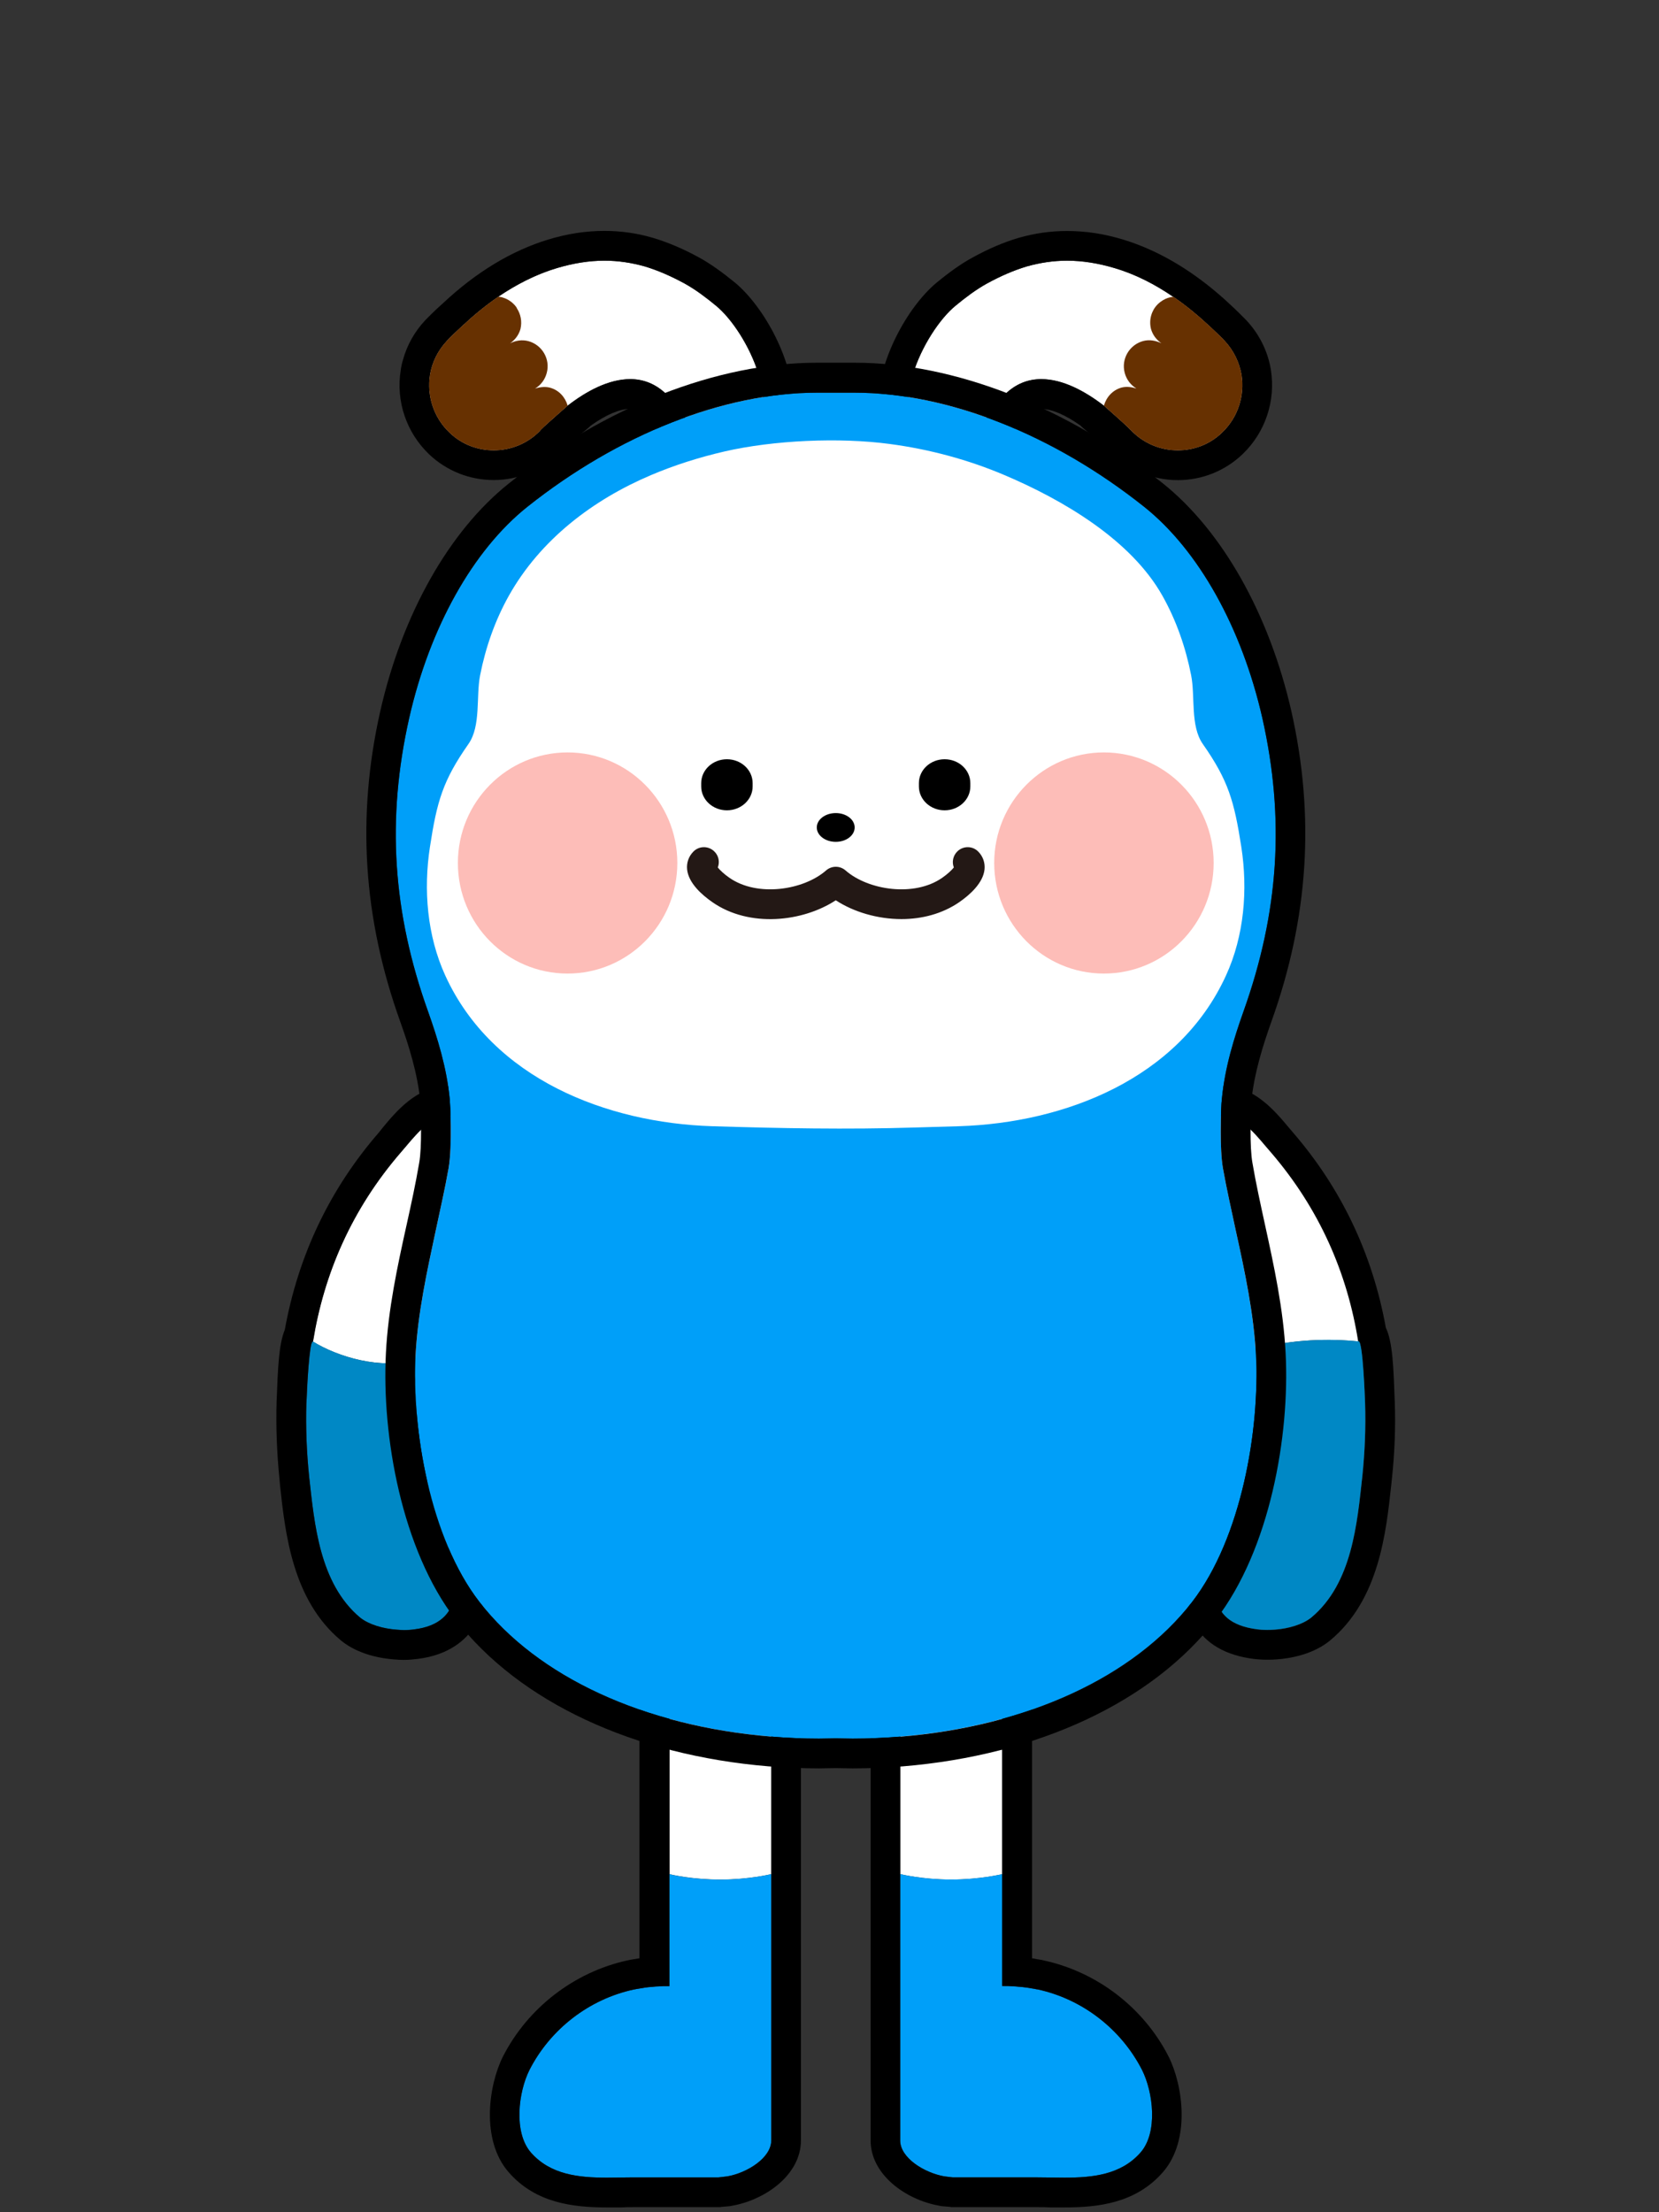 <?xml version="1.0" encoding="utf-8"?>
<!-- Generator: Adobe Illustrator 24.1.1, SVG Export Plug-In . SVG Version: 6.00 Build 0)  -->
<svg version="1.1" id="Layer_1" xmlns="http://www.w3.org/2000/svg" xmlns:xlink="http://www.w3.org/1999/xlink" x="0px" y="0px"
	 viewBox="0 0 180 240" style="enable-background:new 0 0 180 240;" xml:space="preserve">
<rect x="0" y="0" width="180" height="240" fill="#333333" stroke="none"/>
<g>
	<path style="fill:#FFFFFF;" d="M80.82,48.56c-0.57,0.43-1.1,0.59-1.64,0.59c-2.77,0-5.22-4.77-6.84-6.35
		c-1.21-1.18-2.56-1.67-3.96-1.67c-2.32,0-4.74,1.29-6.79,2.88c0,0.03-2.15,1.86-2.96,2.67v0.03c-1.37,1.43-3.23,2.15-5.06,2.15
		c-1.72,0-3.47-0.62-4.82-1.94c-1.75-1.67-2.45-4.04-2.1-6.25c0.22-1.35,0.83-2.61,1.83-3.69c0.22-0.24,0.83-0.86,1.78-1.72
		c2.91-2.72,6.3-5.01,10.15-6.17c1.8-0.54,3.53-0.81,5.17-0.81c1.48,0,2.93,0.22,4.36,0.62c1.43,0.43,2.85,1.05,4.34,1.86
		c1.21,0.67,2.34,1.53,3.42,2.42C81.12,36.01,85.51,44.98,80.82,48.56z"/>
	<path d="M79.77,30.68c-1.45-1.18-2.69-2.07-3.93-2.75c-1.72-0.94-3.37-1.64-5.01-2.13c-1.75-0.51-3.47-0.75-5.25-0.75
		c-1.99,0-3.99,0.3-6.11,0.94c-3.96,1.21-7.81,3.53-11.42,6.92c-0.92,0.81-1.59,1.51-1.91,1.83c-1.16,1.24-1.99,2.72-2.42,4.31
		c-0.11,0.35-0.19,0.73-0.24,1.1c-0.54,3.34,0.59,6.73,3.04,9.1c1.91,1.83,4.42,2.83,7.05,2.83c2.77,0,5.47-1.16,7.4-3.18
		c0.27-0.27,0.78-0.73,1.32-1.21c0.83-0.67,1.72-1.4,1.83-1.53c1.62-1.16,3.12-1.8,4.25-1.8c0.65,0,1.18,0.24,1.7,0.75
		c0.27,0.27,0.78,0.94,1.24,1.56c1.8,2.4,4.25,5.71,7.86,5.71c1.27,0,2.5-0.43,3.58-1.24c2.13-1.62,3.26-4.01,3.34-6.92
		C86.21,39.22,82.89,33.29,79.77,30.68z M80.82,48.56c-0.57,0.43-1.1,0.59-1.64,0.59c-2.77,0-5.22-4.77-6.84-6.35
		c-1.21-1.18-2.56-1.67-3.96-1.67c-2.32,0-4.74,1.29-6.79,2.88c0,0.03-2.15,1.86-2.96,2.67v0.03c-1.37,1.43-3.23,2.15-5.06,2.15
		c-1.72,0-3.47-0.62-4.82-1.94c-1.75-1.67-2.45-4.04-2.1-6.25c0.22-1.35,0.83-2.61,1.83-3.69c0.22-0.24,0.83-0.86,1.78-1.72
		c1.18-1.1,2.45-2.15,3.8-3.07c1.97-1.32,4.07-2.42,6.35-3.1c1.8-0.54,3.53-0.81,5.17-0.81c1.48,0,2.93,0.22,4.36,0.62
		c1.43,0.43,2.85,1.05,4.34,1.86c1.21,0.67,2.34,1.53,3.42,2.42C81.12,36.01,85.51,44.98,80.82,48.56z"/>
	<path style="fill:#673101;" d="M61.59,44.01c0,0.03-2.15,1.86-2.96,2.67v0.03c-1.37,1.43-3.23,2.15-5.06,2.15
		c-1.72,0-3.47-0.62-4.82-1.94c-1.75-1.67-2.45-4.04-2.1-6.25c0.22-1.35,0.83-2.61,1.83-3.69c0.22-0.24,0.83-0.86,1.78-1.72
		c1.18-1.1,2.45-2.15,3.8-3.07c0.13,0,0.24,0.03,0.35,0.05c0.03,0,0.03,0,0.05,0c0.03,0,0.03,0.03,0.05,0.03
		c1.08,0.3,1.56,1.13,1.56,1.13v0.03c0.43,0.65,0.59,1.45,0.4,2.26c-0.19,0.67-0.59,1.18-1.13,1.56c0.59-0.3,1.29-0.43,1.99-0.24
		c1.48,0.4,2.4,1.94,1.99,3.45c-0.19,0.73-0.65,1.32-1.27,1.7c0.48-0.16,1.05-0.24,1.59-0.11C60.65,42.31,61.33,43.1,61.59,44.01z"
		/>
</g>
<g>
	<path style="fill:#FFFFFF;" d="M132.61,46.92c-1.35,1.32-3.1,1.94-4.82,1.94c-1.86,0-3.69-0.73-5.06-2.15c0,0,0-0.03-0.03-0.03
		c-0.78-0.81-2.93-2.64-2.93-2.67c-2.07-1.59-4.47-2.88-6.79-2.88c-1.4,0-2.75,0.48-3.96,1.67c-1.62,1.59-4.07,6.35-6.84,6.35
		c-0.54,0-1.08-0.16-1.64-0.59c-4.71-3.58-0.3-12.55,3.12-15.38c1.08-0.89,2.21-1.75,3.42-2.42c1.48-0.81,2.91-1.43,4.34-1.86
		c1.43-0.4,2.88-0.62,4.36-0.62c1.64,0,3.37,0.27,5.17,0.81c3.85,1.16,7.24,3.45,10.15,6.17c0.94,0.86,1.56,1.48,1.78,1.72
		c1,1.08,1.59,2.34,1.83,3.69C135.06,42.88,134.36,45.25,132.61,46.92z"/>
	<path d="M137.89,40.13c-0.32-1.99-1.24-3.85-2.64-5.36c-0.35-0.35-1.02-1.05-1.97-1.91c-0.35-0.32-0.7-0.65-1.05-0.94
		c-3.29-2.83-6.76-4.82-10.34-5.92c-2.13-0.65-4.12-0.94-6.11-0.94c-1.78,0-3.5,0.24-5.28,0.75c-1.62,0.48-3.26,1.18-4.98,2.13
		c-1.24,0.67-2.48,1.56-3.93,2.75c-3.12,2.61-6.44,8.54-6.33,13.54c0.05,2.91,1.21,5.3,3.34,6.92c1.08,0.81,2.32,1.24,3.58,1.24
		c3.61,0,6.06-3.31,7.86-5.71c0.46-0.62,0.94-1.29,1.24-1.56c0.51-0.51,1.05-0.75,1.7-0.75c1.13,0,2.64,0.65,4.25,1.8
		c0.16,0.22,2.37,1.97,3.1,2.69c0.03,0.03,0.03,0.03,0.05,0.05c1.91,2.02,4.63,3.18,7.4,3.18c2.64,0,5.14-1,7.05-2.83
		C137.29,46.89,138.42,43.5,137.89,40.13z M132.61,46.92c-1.35,1.32-3.1,1.94-4.82,1.94c-1.86,0-3.69-0.73-5.06-2.15
		c0,0,0-0.03-0.03-0.03c-0.78-0.81-2.93-2.64-2.93-2.67c-2.07-1.59-4.47-2.88-6.79-2.88c-1.4,0-2.75,0.48-3.96,1.67
		c-1.62,1.59-4.07,6.35-6.84,6.35c-0.54,0-1.08-0.16-1.64-0.59c-4.71-3.58-0.3-12.55,3.12-15.38c1.08-0.89,2.21-1.75,3.42-2.42
		c1.48-0.81,2.91-1.43,4.34-1.86c1.43-0.4,2.88-0.62,4.36-0.62c1.64,0,3.37,0.27,5.17,0.81c2.29,0.67,4.39,1.78,6.35,3.12h0.03
		c1.35,0.92,2.58,1.94,3.77,3.04c0.94,0.86,1.56,1.48,1.78,1.72c1,1.08,1.59,2.34,1.83,3.69C135.06,42.88,134.36,45.25,132.61,46.92
		z"/>
	<path style="fill:#673101;" d="M132.61,46.92c-1.35,1.32-3.1,1.94-4.82,1.94c-1.86,0-3.69-0.73-5.06-2.15c0,0,0-0.03-0.03-0.03
		c-0.78-0.81-2.93-2.64-2.93-2.67c0.27-0.92,0.94-1.7,1.94-1.97c0.54-0.13,1.08-0.05,1.59,0.11c-0.62-0.38-1.08-0.97-1.27-1.7
		c-0.4-1.51,0.51-3.04,1.99-3.45c0.7-0.19,1.37-0.05,1.99,0.24c-0.54-0.38-0.94-0.89-1.13-1.56c-0.24-0.97,0.05-1.97,0.7-2.64
		c0.78-0.78,1.59-0.83,1.72-0.83h0.03c1.35,0.92,2.58,1.94,3.77,3.04c0.94,0.86,1.56,1.48,1.78,1.72c1,1.08,1.59,2.34,1.83,3.69
		C135.06,42.88,134.36,45.25,132.61,46.92z"/>
</g>
<g>
	<path style="fill:#FFFFFF;" d="M83.68,171.41v31.91c0,0-2.37,0.59-5.52,0.59c-2.96,0-5.25-0.51-5.52-0.59v-31.91
		c0-2.13,1.7-3.82,3.8-3.82C78.53,167.59,83.68,169.28,83.68,171.41z"/>
	<path style="fill-rule:evenodd;clip-rule:evenodd;fill:#009FF9;" d="M83.68,203.32v28.89c0,1.91-2.64,3.53-4.77,3.9l-0.94,0.11
		h-9.21c-0.94,0-1.91,0.03-2.91,0.03c-3.02,0-6.11-0.3-8.24-2.72c-1.91-2.18-1.37-6.57-0.16-8.97c2.26-4.42,6.46-7.67,11.31-8.72
		c0,0,0.22-0.03,0.27-0.05c0.65-0.11,1.24-0.22,1.78-0.24c0.22-0.03,0.43-0.05,0.65-0.05c0.32-0.03,0.65-0.03,0.94-0.03h0.22v-12.14
		c0,0,0,0,0.03,0c0.27,0.08,2.56,0.59,5.52,0.59C81.31,203.91,83.68,203.32,83.68,203.32z"/>
	<path d="M72.61,203.32v12.14h0.03v-12.14C72.61,203.32,72.61,203.32,72.61,203.32z"/>
	<path d="M76.43,164.36c-3.88,0-7.05,3.15-7.05,7.05v41.04c-0.32,0.05-0.65,0.11-0.97,0.16l-0.38,0.08
		c-5.74,1.27-10.77,5.14-13.46,10.42c-1.56,3.1-2.42,9.07,0.62,12.55c2.93,3.37,7.05,3.82,10.66,3.82h1.56
		c0.46-0.03,0.92-0.03,1.35-0.03h9.21c0.11,0,0.22,0,0.32-0.03l0.94-0.08c0.08-0.03,0.16-0.03,0.24-0.05
		c3.61-0.65,7.43-3.37,7.43-7.08v-60.8C86.91,166.11,78.64,164.36,76.43,164.36z M83.68,232.21c0,1.91-2.64,3.53-4.77,3.9
		l-0.94,0.11h-9.21c-0.94,0-1.91,0.03-2.91,0.03c-3.02,0-6.11-0.3-8.24-2.72c-1.91-2.18-1.37-6.57-0.16-8.97
		c2.26-4.42,6.46-7.67,11.31-8.72c0,0,0.22-0.03,0.27-0.05c0.65-0.11,1.24-0.22,1.78-0.24c0.22-0.03,0.43-0.05,0.65-0.05
		c0.32-0.03,0.65-0.03,0.94-0.03h0.22v-12.14c0,0,0,0,0.03,0v-31.91c0-2.13,1.7-3.82,3.8-3.82c2.1,0,7.24,1.7,7.24,3.82V232.21z"/>
</g>
<g>
	<path style="fill:#FFFFFF;" d="M108.75,171.41v31.91c0,0-2.4,0.59-5.55,0.59c-3.15,0-5.52-0.59-5.52-0.59v-31.91
		c0-2.13,5.14-3.82,7.24-3.82C107.02,167.59,108.75,169.28,108.75,171.41z"/>
	<path style="fill-rule:evenodd;clip-rule:evenodd;fill:#009FF9;" d="M123.74,233.53c-2.13,2.42-5.22,2.72-8.24,2.72
		c-1,0-1.97-0.03-2.91-0.03h-9.21l-0.92-0.11c-2.15-0.38-4.79-1.99-4.79-3.9v-28.89c0,0,2.37,0.59,5.52,0.59
		c3.15,0,5.55-0.59,5.55-0.59v12.14h0.22c0.3,0,0.62,0,0.94,0.03c0.22,0,0.43,0.03,0.65,0.05c0.54,0.03,1.13,0.13,1.78,0.24
		c0.05,0.03,0.27,0.05,0.27,0.05c4.85,1.05,9.05,4.31,11.31,8.72C125.12,226.96,125.66,231.35,123.74,233.53z"/>
	<path d="M126.79,223.11c-2.69-5.28-7.73-9.16-13.52-10.42l-0.19-0.05c-0.38-0.05-0.75-0.13-1.1-0.19v-41.04
		c0-3.9-3.18-7.05-7.05-7.05c-2.21,0-10.47,1.75-10.47,7.05v60.8c0,3.72,3.82,6.44,7.43,7.08c0.08,0.03,0.16,0.03,0.24,0.05
		l0.94,0.08c0.11,0.03,0.22,0.03,0.32,0.03h9.21c0.43,0,0.89,0,1.35,0.03h1.56c3.64,0,7.73-0.46,10.66-3.82
		C129.21,232.18,128.35,226.21,126.79,223.11z M123.74,233.53c-2.13,2.42-5.22,2.72-8.24,2.72c-1,0-1.97-0.03-2.91-0.03h-9.21
		l-0.92-0.11c-2.15-0.38-4.79-1.99-4.79-3.9v-60.8c0-2.13,5.14-3.82,7.24-3.82c2.1,0,3.82,1.7,3.82,3.82v44.05h0.22
		c0.3,0,0.62,0,0.94,0.03c0.22,0,0.43,0.03,0.65,0.05c0.54,0.03,1.13,0.13,1.78,0.24c0.05,0.03,0.27,0.05,0.27,0.05
		c4.85,1.05,9.05,4.31,11.31,8.72C125.12,226.96,125.66,231.35,123.74,233.53z"/>
</g>
<g>
	<path style="fill:#FFFFFF;" d="M46.79,139.56c-0.78,2.61-1.32,5.25-1.59,7.92c-3.85,1.18-8.62-0.3-11.26-1.94
		c1.18-7.32,4.2-14.35,9.59-20.57c1.21-1.37,2.96-3.85,5.04-3.93C56.24,120.71,47.6,136.84,46.79,139.56z"/>
	<path style="fill:#0088C5;" d="M44.93,176.77c-0.57,0.08-1.24,0.08-1.91,0.03c-1.45-0.11-2.99-0.54-3.96-1.32
		c-4.42-3.72-4.95-10.21-5.52-15.29c-0.27-2.64-0.38-5.3-0.3-7.97c0-0.08,0.03-0.24,0.03-0.46c0.03-0.57,0.08-1.51,0.13-2.5
		c0.11-1.4,0.24-2.85,0.38-3.45c0.03-0.08,0.05-0.13,0.08-0.19c0.03-0.05,0.05-0.08,0.08-0.08h0.03c2.64,1.64,7.38,3.12,11.23,1.94
		h0.03c-0.08,0.7-0.16,1.43-0.19,2.15c0.05,1.59,0.16,3.23,0.16,3.55c0.03,5.33,1.8,9.51,3.39,14.49
		C49.8,171.38,50.42,176.1,44.93,176.77z"/>
	<path d="M50.85,164.17c-1.29-3.8-2.4-7.08-2.42-10.99c0-0.16,0-0.54-0.03-1.08c-0.05-0.65-0.11-1.53-0.13-2.42
		c0.19-3.23,0.73-6.33,1.59-9.18c0.11-0.3,0.54-1.32,0.94-2.21c3.1-7.19,5.68-13.95,3.07-17.93c-1.08-1.64-2.88-2.56-5.09-2.56
		h-0.35c-3.23,0.13-5.44,2.77-6.89,4.52l-0.43,0.54c-5.33,6.14-8.75,13.33-10.21,21.41c-0.65,1.56-0.75,4.12-0.89,7.81
		c-0.08,2.77,0.03,5.6,0.32,8.46l0.05,0.59c0.57,5.25,1.35,12.44,6.6,16.83c1.88,1.56,4.44,1.97,5.79,2.07
		c0.35,0.03,0.7,0.05,1.05,0.05c0.54,0,1.02-0.05,1.51-0.11c3.47-0.43,5.25-2.13,6.11-3.47c1.51-2.4,1.59-5.63,0.22-9.83
		C51.39,165.81,51.12,165,50.85,164.17z M44.93,176.77c-0.32,0.05-0.7,0.08-1.1,0.08c-0.27,0-0.54-0.03-0.81-0.05
		c-1.45-0.11-2.99-0.54-3.96-1.32c-4.42-3.72-4.95-10.21-5.52-15.29c-0.27-2.64-0.38-5.3-0.3-7.97c0-0.08,0.03-0.24,0.03-0.46
		c0.03-0.57,0.05-1.51,0.13-2.5c0.08-1.37,0.22-2.85,0.38-3.45c0.03-0.08,0.05-0.13,0.08-0.19c0.03-0.08,0.05-0.11,0.08-0.08h0.03
		c1.18-7.32,4.17-14.35,9.56-20.57c1.21-1.37,2.96-3.85,5.04-3.93h0.22c7.3,0-1.18,15.83-1.99,18.53c-0.81,2.61-1.32,5.25-1.56,7.92
		c-0.08,0.7-0.16,1.43-0.19,2.15c0.05,1.59,0.16,3.23,0.16,3.55c0.03,5.33,1.8,9.51,3.39,14.49
		C49.8,171.38,50.42,176.1,44.93,176.77z"/>
</g>
<g>
	<path d="M132.58,121.03c0.07,0,0.15,0,0.22,0c2.06,0.08,3.82,2.54,5.02,3.93c5.38,6.23,8.34,13.24,9.51,20.56c0.02,0,0.05,0,0.08,0
		c0.46,0.05,0.68,6.1,0.7,6.7c0.1,2.66-0.02,5.32-0.3,7.96c-0.55,5.09-1.09,11.59-5.52,15.29c-0.96,0.8-2.49,1.22-3.95,1.34
		c-0.27,0.02-0.54,0.03-0.81,0.03c-0.39,0-0.76-0.02-1.11-0.07c-5.93-0.74-4.88-5.4-3.26-9.25c2.09-4.99,3.14-9.92,3.22-15.04
		c0-0.52,0-1.05-0.01-1.57c-0.01-0.38-0.02-0.75-0.04-1.13c-0.05-0.94-0.13-1.89-0.24-2.83c-0.02-0.14-0.02-0.28-0.04-0.42
		c-0.29-2.34-0.77-4.67-1.47-6.96C133.76,136.86,125.28,121.03,132.58,121.03 M132.58,117.8c-2.97,0-4.47,1.6-5.09,2.56
		c-2.61,3.99-0.04,10.75,3.08,17.92c0.39,0.9,0.83,1.91,0.92,2.22c0.62,2.05,1.08,4.21,1.35,6.42l0.04,0.39
		c0.1,0.87,0.17,1.74,0.22,2.62c0.02,0.34,0.03,0.69,0.03,1.04c0.01,0.5,0.01,0.99,0.01,1.48c-0.07,4.69-1.04,9.22-2.97,13.81
		c-1.14,2.73-2.45,6.73-0.56,9.99c1.2,2.08,3.36,3.33,6.4,3.72c0.48,0.06,0.99,0.09,1.51,0.09c0.35,0,0.7-0.01,1.06-0.04
		c1.35-0.1,3.9-0.51,5.77-2.08c5.26-4.4,6.03-11.59,6.6-16.84l0.06-0.58c0.31-2.86,0.42-5.7,0.32-8.43
		c-0.14-3.87-0.23-6.49-0.97-8.05c-1.44-7.99-4.84-15.13-10.1-21.21l-0.45-0.53c-1.46-1.74-3.66-4.38-6.88-4.51
		C132.82,117.8,132.7,117.8,132.58,117.8L132.58,117.8z"/>
	<path style="fill:#FFFFFF;" d="M147.36,145.53c-2.99-0.3-7.08-0.3-11.31,0.89c-0.32-2.32-0.78-4.6-1.48-6.87
		c-0.81-2.72-9.45-18.85-1.78-18.53c2.07,0.08,3.82,2.56,5.04,3.93C143.21,131.18,146.2,138.21,147.36,145.53z"/>
	<path style="fill:#0088C5;" d="M148.11,152.21c0.08,2.67-0.03,5.33-0.3,7.97c-0.57,5.09-1.1,11.58-5.52,15.29
		c-0.97,0.78-2.5,1.21-3.96,1.32c-0.67,0.05-1.35,0.05-1.91-0.03c-5.95-0.75-4.9-5.41-3.28-9.26c2.13-5.06,3.2-10.04,3.26-15.24
		c0-0.67,0-1.35-0.05-2.05c0-0.75-0.05-1.53-0.16-2.32c-0.03-0.48-0.08-0.97-0.13-1.48c4.23-1.18,8.32-1.18,11.31-0.89
		c0.03,0,0.03,0,0.05,0C147.87,145.56,148.09,151.62,148.11,152.21z"/>
</g>
<g>
	<g>
		<path style="fill-rule:evenodd;clip-rule:evenodd;fill:#009FF9;" d="M136.27,146.99c0.43,8.05-1.56,19.84-6.92,26.79
			c-6.33,8.16-17.88,13.49-31.67,14.62c-1.64,0.13-3.45,0.22-5.17,0.22l-1.83-0.03l-1.83,0.03c-1.72,0-3.53-0.08-5.17-0.22
			c-13.79-1.13-25.34-6.46-31.67-14.62c-5.36-6.92-7.35-18.74-6.92-26.79c0.24-4.5,1.24-9.07,2.18-13.46c0.48-2.26,1-4.52,1.4-6.79
			c0.43-2.5,0.16-7.19,0.13-7.43c-0.32-3.5-1.37-6.79-2.34-9.53c-3.88-10.82-4.52-20.95-2.07-31.85
			c2.23-9.86,6.92-18.23,12.82-22.94c9.88-7.86,21.33-12.39,31.45-12.39h4.04c10.12,0,21.57,4.52,31.45,12.39
			c5.9,4.71,10.58,13.09,12.82,22.94c2.45,10.91,1.8,21.03-2.07,31.85c-0.97,2.75-2.02,6-2.34,9.59c-0.03,0.11-0.11,1.64-0.11,3.42
			c0,1.37,0.05,2.88,0.24,3.96c0.4,2.26,0.92,4.52,1.4,6.79C135.05,137.91,136.02,142.49,136.27,146.99z"/>
		<path d="M137.24,132.82c-0.48-2.21-0.97-4.42-1.35-6.65c-0.32-1.75-0.19-5.39-0.13-6.57c0.3-3.15,1.27-6.19,2.18-8.75
			c4.04-11.26,4.74-22.27,2.18-33.66c-2.4-10.56-7.49-19.58-13.95-24.75c-10.45-8.32-22.62-13.09-33.44-13.09h-4.07
			c-10.85,0-23.02,4.77-33.44,13.09c-6.49,5.17-11.58,14.19-13.97,24.75c-2.56,11.39-1.86,22.4,2.18,33.66
			c0.92,2.56,1.88,5.6,2.18,8.7c0.05,1.24,0.19,4.87-0.13,6.62c-0.38,2.23-0.86,4.44-1.35,6.65c-1,4.52-2.02,9.21-2.26,14
			c-0.46,8.91,1.7,21.3,7.59,28.92c6.89,8.89,19.28,14.68,33.95,15.89c1.75,0.13,3.64,0.22,5.44,0.22l1.83-0.03l1.83,0.03
			c1.83,0,3.69-0.08,5.44-0.22c14.67-1.21,27.06-7,33.95-15.89c5.9-7.62,8.05-20.01,7.59-28.92
			C139.25,142.03,138.23,137.35,137.24,132.82z M92.51,188.62l-1.83-0.03l-1.83,0.03c-1.72,0-3.53-0.08-5.17-0.22
			c-13.79-1.13-25.34-6.46-31.67-14.62c-5.36-6.92-7.35-18.74-6.92-26.79c0.24-4.5,1.24-9.07,2.18-13.46c0.48-2.26,1-4.52,1.4-6.79
			c0.43-2.5,0.16-7.19,0.13-7.43c-0.32-3.5-1.37-6.79-2.34-9.53c-3.88-10.82-4.52-20.95-2.07-31.85
			c2.23-9.86,6.92-18.23,12.82-22.94c9.88-7.86,21.33-12.39,31.45-12.39h4.04c10.12,0,21.57,4.52,31.45,12.39
			c5.9,4.71,10.58,13.09,12.82,22.94c2.45,10.91,1.8,21.03-2.07,31.85c-0.97,2.75-2.02,6-2.34,9.59c-0.03,0.11-0.11,1.64-0.11,3.42
			c0,1.37,0.05,2.88,0.24,3.96c0.4,2.26,0.92,4.52,1.4,6.79c0.97,4.39,1.94,8.97,2.18,13.46c0.43,8.05-1.56,19.84-6.92,26.79
			c-6.33,8.16-17.88,13.49-31.67,14.62C96.04,188.54,94.23,188.62,92.51,188.62z"/>
	</g>
	<path style="fill-rule:evenodd;clip-rule:evenodd;fill:#FFFFFF;" d="M96.49,48.16c4.35,0.57,8.61,1.73,12.49,3.38
		c6.34,2.69,13.73,7.02,17.14,13.09c1.51,2.68,2.53,5.63,3.12,8.64c0.45,2.28-0.11,5.48,1.26,7.44c2.78,3.97,3.41,6.21,4.18,11.16
		c0.72,4.66,0.32,9.64-1.66,13.96c-5.14,11.25-17.56,15.99-28.94,16.35c-1.57,0.05-3.18,0.09-4.77,0.14
		c-7.39,0.23-14.67,0.09-22.06-0.14c-11.37-0.36-23.8-5.1-28.94-16.35c-1.97-4.32-2.38-9.3-1.66-13.96
		c0.76-4.95,1.4-7.19,4.18-11.16c1.37-1.96,0.81-5.16,1.26-7.44c0.59-3.02,1.62-5.96,3.12-8.64c3.41-6.07,9.09-10.4,15.43-13.09
		c2.57-1.09,5.24-1.93,7.96-2.56C83.94,47.75,91.08,47.44,96.49,48.16z"/>
	<path style="fill-rule:evenodd;clip-rule:evenodd;fill:#FDBDB8;" d="M73.49,93.62c0,6.63-5.33,12-11.91,12s-11.9-5.37-11.9-12
		c0-6.62,5.33-11.99,11.9-11.99S73.49,87,73.49,93.62"/>
	<path style="fill-rule:evenodd;clip-rule:evenodd;fill:#FDBDB8;" d="M131.68,93.62c0,6.63-5.33,12-11.91,12
		c-6.57,0-11.9-5.37-11.9-12c0-6.62,5.33-11.99,11.9-11.99C126.35,81.63,131.68,87,131.68,93.62"/>
</g>
<g>
	<path style="fill-rule:evenodd;clip-rule:evenodd;" d="M92.73,89.77c0,0.86-0.91,1.56-2.05,1.56s-2.06-0.7-2.06-1.56
		c0-0.86,0.92-1.56,2.06-1.56S92.73,88.91,92.73,89.77"/>
	<path style="fill-rule:evenodd;clip-rule:evenodd;" d="M102.49,87.91L102.49,87.91c-1.54,0-2.79-1.16-2.79-2.59v-0.36
		c0-1.43,1.25-2.59,2.79-2.59s2.79,1.16,2.79,2.59v0.36C105.28,86.75,104.03,87.91,102.49,87.91"/>
	<path style="fill-rule:evenodd;clip-rule:evenodd;" d="M78.87,87.91L78.87,87.91c-1.54,0-2.79-1.16-2.79-2.59v-0.36
		c0-1.43,1.25-2.59,2.79-2.59c1.54,0,2.79,1.16,2.79,2.59v0.36C81.66,86.75,80.41,87.91,78.87,87.91"/>
	<path style="fill:#231815;" d="M97.81,99.71c-2.6,0-5.19-0.77-7.13-2.04c-3.58,2.35-9.37,3-13.38,0.21
		c-1.17-0.81-2.6-2.09-2.75-3.56c-0.07-0.71,0.16-1.39,0.66-1.91c0.61-0.65,1.64-0.67,2.28-0.05c0.49,0.46,0.62,1.16,0.39,1.75
		c0.22,0.28,0.67,0.71,1.26,1.12c3.06,2.13,8.06,1.33,10.48-0.79c0.61-0.54,1.52-0.54,2.13,0c2.42,2.12,7.42,2.92,10.48,0.79
		c0.59-0.41,1.04-0.84,1.26-1.12c-0.23-0.59-0.09-1.29,0.39-1.75c0.64-0.62,1.67-0.6,2.28,0.05c0.5,0.52,0.73,1.2,0.66,1.91
		c-0.15,1.47-1.58,2.75-2.75,3.56C102.22,99.15,100.01,99.71,97.81,99.71z M103.82,94.64h0.03H103.82z"/>
</g>
</svg>
